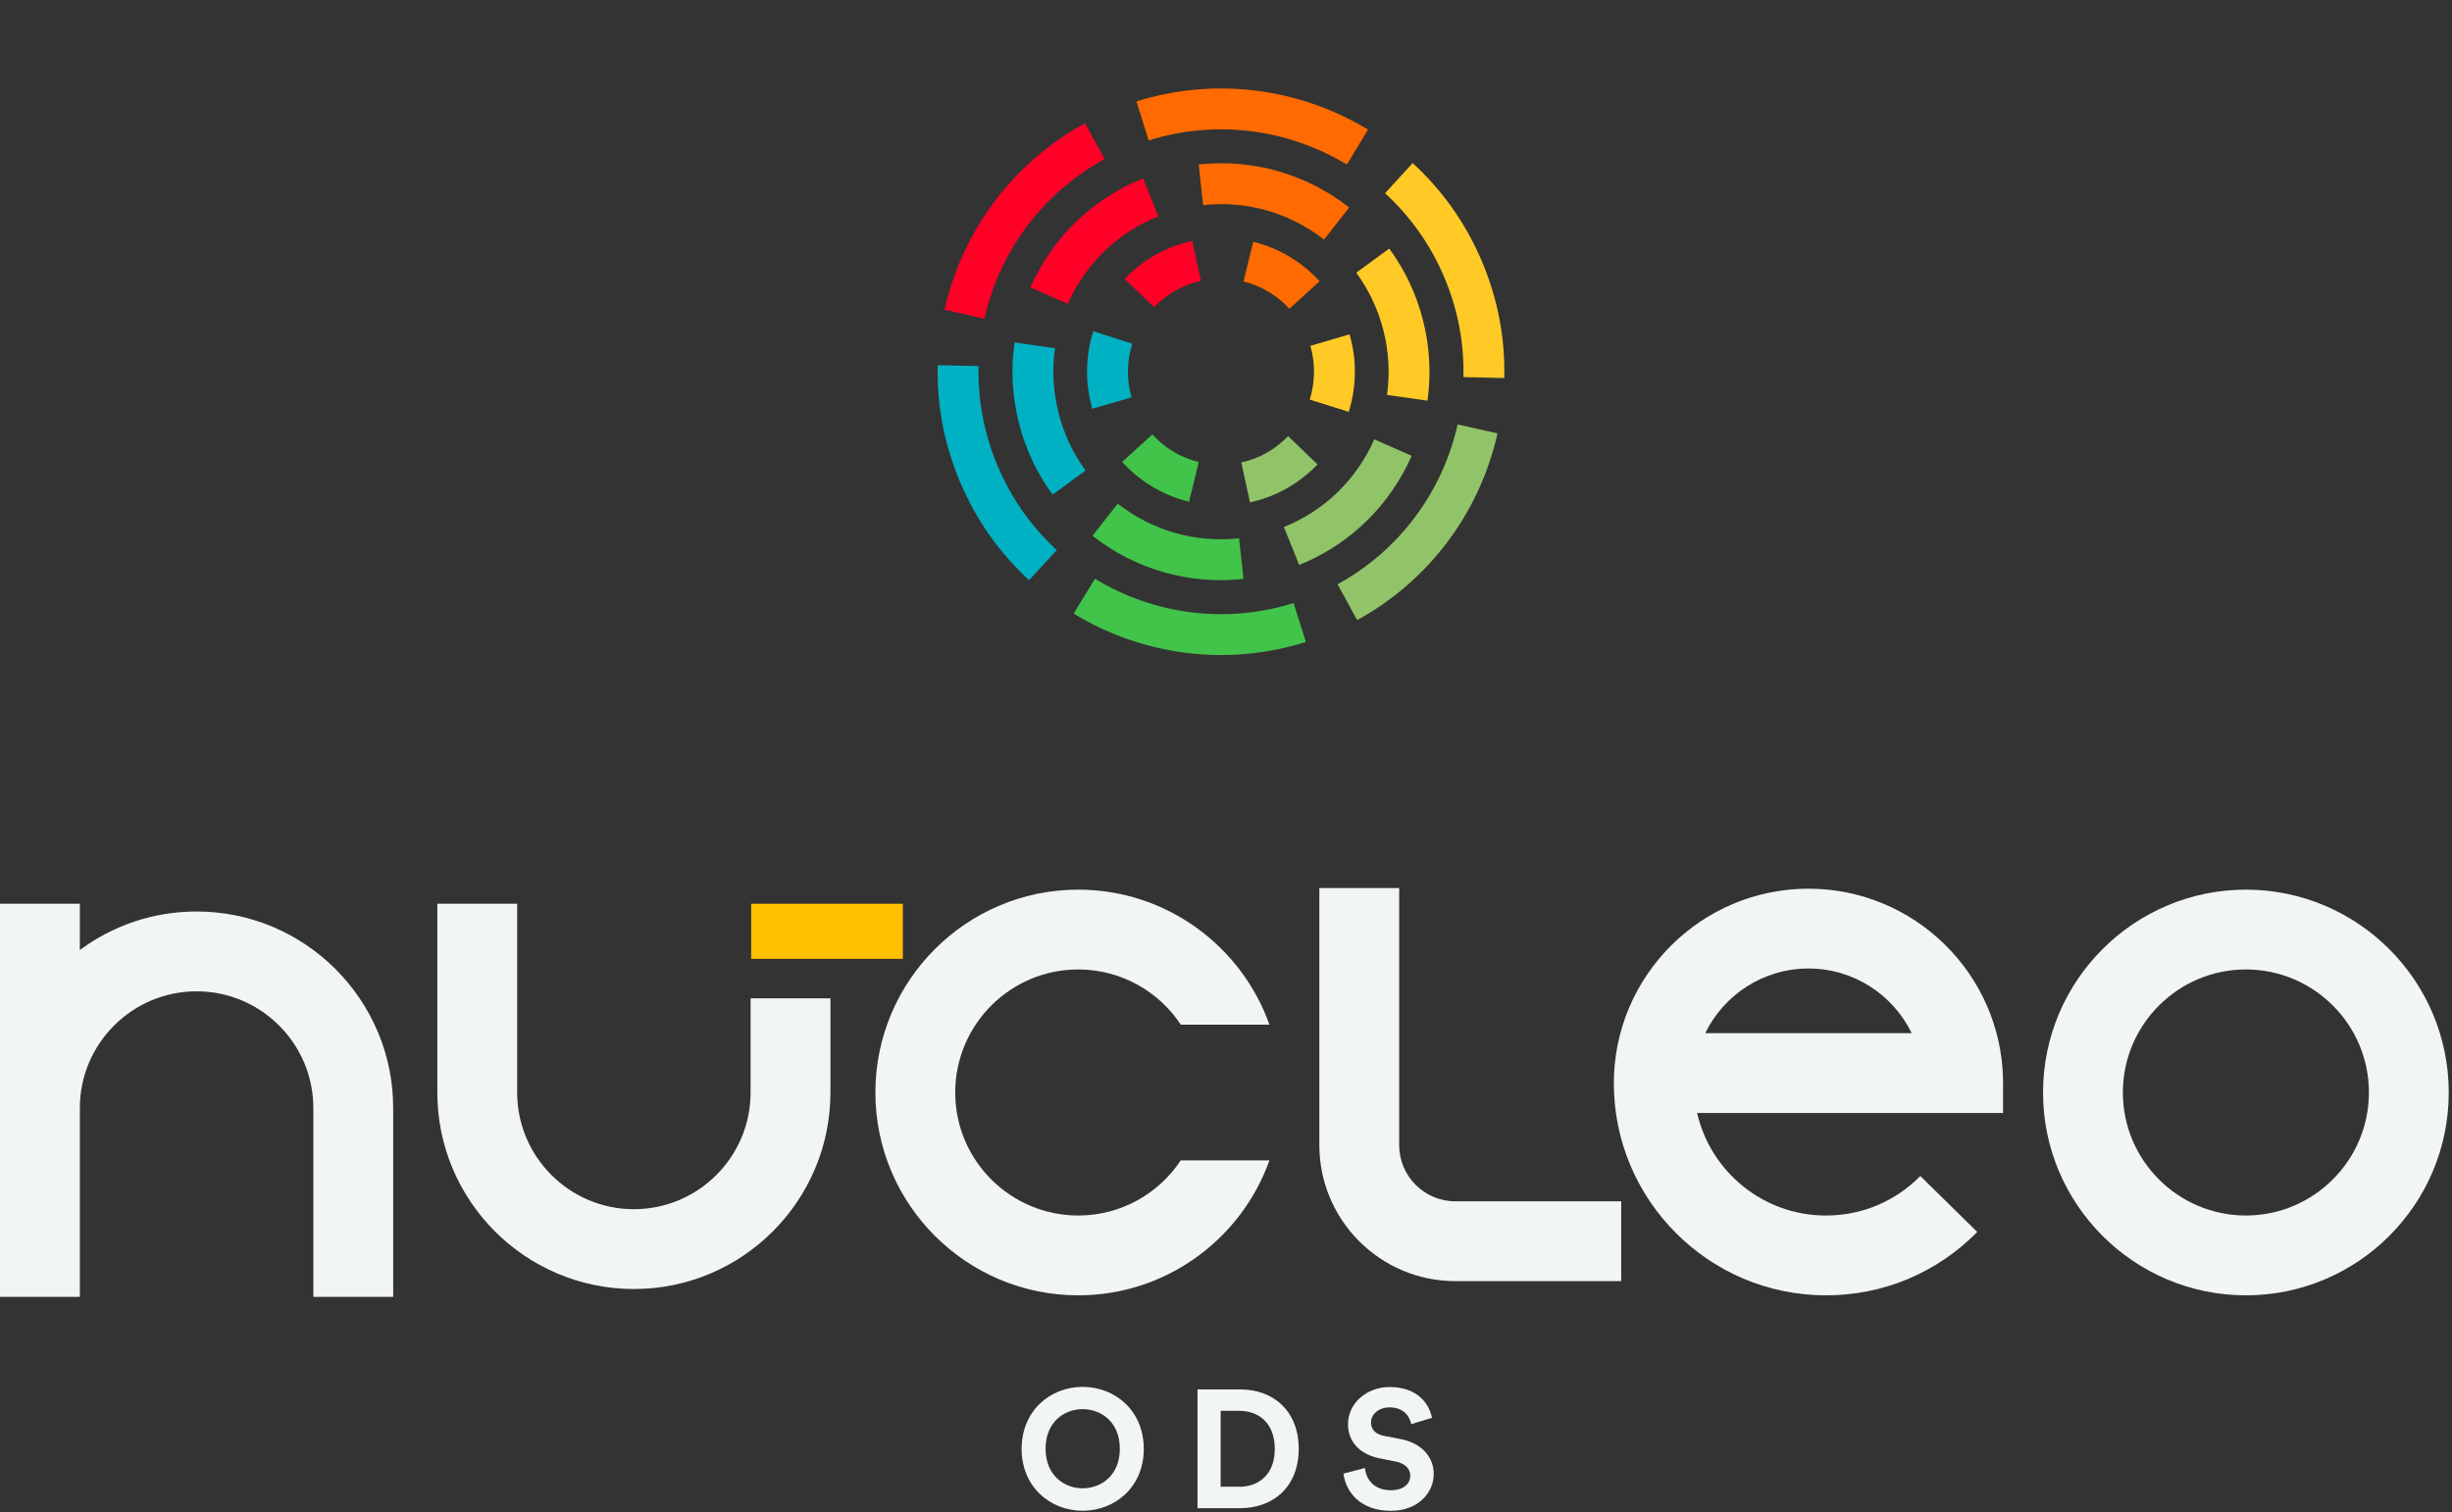 <svg width="402" height="248" viewBox="0 0 402 248" fill="none" xmlns="http://www.w3.org/2000/svg">
<rect x="0" y="0" width="402" height="248" fill="#333333" stroke="none"/>
<path d="M136.148 163.718V179.162C136.148 196.936 121.698 211.386 103.924 211.386C86.15 211.386 71.7 196.936 71.7 179.162V148.208H84.789V179.162C84.789 189.712 93.375 198.298 103.924 198.298C114.474 198.298 123.06 189.712 123.06 179.162V163.718H136.148Z" fill="#F2F5F5"/>
<path d="M64.462 181.715V212.669H51.373V181.715C51.373 171.152 42.787 162.566 32.237 162.566C21.675 162.566 13.089 171.152 13.089 181.715V212.669H0V148.208H13.089V155.799C18.442 151.82 25.078 149.477 32.237 149.477C50.012 149.477 64.462 163.94 64.462 181.715Z" fill="#F2F5F5"/>
<path d="M176.776 199.333C165.651 199.333 156.606 190.289 156.606 179.164C156.606 168.039 165.651 158.981 176.776 158.981C183.791 158.981 189.982 162.581 193.595 168.039H208.123C203.542 155.146 191.212 145.893 176.776 145.893C158.439 145.893 143.518 160.814 143.518 179.164C143.518 197.501 158.439 212.422 176.776 212.422C191.212 212.422 203.529 203.168 208.123 190.289H193.581C189.982 195.734 183.791 199.333 176.776 199.333Z" fill="#F2F5F5"/>
<path d="M368.209 212.422C349.872 212.422 334.951 197.501 334.951 179.164C334.951 160.827 349.872 145.893 368.209 145.893C386.546 145.893 401.467 160.814 401.467 179.164C401.467 197.514 386.56 212.422 368.209 212.422ZM368.209 158.981C357.084 158.981 348.04 168.039 348.04 179.164C348.04 190.289 357.097 199.333 368.209 199.333C379.322 199.333 388.379 190.276 388.379 179.164C388.392 168.039 379.335 158.981 368.209 158.981Z" fill="#F2F5F5"/>
<path d="M265.792 197.003V210.092H238.594C226.304 210.092 216.304 200.092 216.304 187.802V145.631H229.393V187.802C229.393 192.867 233.516 197.003 238.594 197.003H265.792Z" fill="#F2F5F5"/>
<path d="M148.02 148.208H123.152V157.239H148.02V148.208Z" fill="#FFC000"/>
<path d="M296.496 145.737C278.905 145.737 264.587 160.043 264.587 177.647C264.587 196.822 280.188 212.423 299.363 212.423C308.76 212.423 317.569 208.732 324.166 202.031L314.833 192.856C310.724 197.031 305.226 199.335 299.363 199.335C289.075 199.335 280.437 192.136 278.238 182.516H328.393V176.914C328.001 159.65 313.839 145.737 296.496 145.737ZM279.573 169.427C282.623 163.158 289.062 158.825 296.496 158.825C303.931 158.825 310.37 163.158 313.42 169.427H279.573Z" fill="#F2F5F5"/>
<path d="M328.406 177.646H328.392V177.097C328.405 177.28 328.406 177.463 328.406 177.646Z" fill="#F2F5F5"/>
<path d="M177.493 227.434C182.794 227.434 187.519 231.308 187.519 237.603C187.519 243.873 182.794 247.747 177.493 247.747C172.218 247.747 167.493 243.873 167.493 237.603C167.493 231.321 172.218 227.434 177.493 227.434ZM177.493 244.069C180.516 244.069 183.592 241.975 183.592 237.577C183.592 233.179 180.516 231.085 177.493 231.085C174.496 231.085 171.42 233.179 171.42 237.577C171.42 241.975 174.509 244.069 177.493 244.069Z" fill="#F2F5F5"/>
<path d="M196.328 247.341V227.852H203.304C208.854 227.852 212.924 231.451 212.924 237.603C212.924 243.754 208.828 247.328 203.278 247.328H196.328V247.341ZM203.147 243.82C206.341 243.82 208.998 241.844 208.998 237.603C208.998 233.362 206.354 231.36 203.173 231.36H200.124V243.807H203.147V243.82Z" fill="#F2F5F5"/>
<path d="M231.365 233.545C231.169 232.472 230.292 230.797 227.818 230.797C225.973 230.797 224.769 231.975 224.769 233.27C224.769 234.344 225.449 235.194 226.889 235.469L229.611 235.993C233.158 236.673 235.056 238.99 235.056 241.739C235.056 244.736 232.556 247.759 228.015 247.759C222.845 247.759 220.567 244.435 220.266 241.66L223.787 240.731C223.957 242.655 225.292 244.383 228.041 244.383C230.07 244.383 231.208 243.362 231.208 241.987C231.208 240.862 230.358 239.985 228.839 239.684L226.117 239.134C223.015 238.506 220.999 236.49 220.999 233.558C220.999 230.09 224.101 227.459 227.792 227.459C232.517 227.459 234.336 230.312 234.768 232.511L231.365 233.545Z" fill="#F2F5F5"/>
<path d="M172.567 81.115C169.973 77.571 168.109 73.587 167.024 69.272C165.941 64.95 165.706 60.542 166.33 56.166L172.963 57.106C172.464 60.617 172.652 64.166 173.526 67.641C174.398 71.112 175.896 74.317 177.973 77.157L172.567 81.115Z" fill="#00B1C4"/>
<path d="M203.878 94.931C194.995 95.916 186.2 93.409 179.115 87.867L183.242 82.588C188.941 87.046 196.005 89.063 203.137 88.268L203.878 94.931Z" fill="#42C34A"/>
<path d="M213.61 92.39C213.406 92.477 213.202 92.564 212.997 92.645L210.492 86.431C217.145 83.746 222.401 78.647 225.311 72.049L231.439 74.751C227.91 82.749 221.595 88.992 213.61 92.39Z" fill="#91C469"/>
<path d="M175.06 49.835L168.933 47.122C172.565 38.918 179.145 32.573 187.418 29.26L189.908 35.481C183.242 38.149 177.982 43.238 175.06 49.835Z" fill="#FF0027"/>
<path d="M217.074 39.297C211.405 34.872 204.366 32.861 197.251 33.631L196.529 26.972C205.382 26.01 214.143 28.515 221.196 34.021L217.074 39.297Z" fill="#FF6B00"/>
<path d="M234.031 65.705L227.397 64.765C227.891 61.279 227.699 57.748 226.831 54.276C225.957 50.8 224.455 47.586 222.357 44.721L227.763 40.764C230.377 44.327 232.248 48.33 233.329 52.647C234.408 56.959 234.644 61.356 234.031 65.705Z" fill="#FFCA26"/>
<path d="M168.715 95.143C163.846 90.663 160.053 85.276 157.442 79.141C154.829 73.001 153.578 66.521 153.732 59.881L160.428 60.034C160.303 65.715 161.368 71.259 163.606 76.518C165.842 81.772 169.085 86.378 173.252 90.21L168.715 95.143Z" fill="#00B1C4"/>
<path d="M214.097 105.276C201.355 109.299 187.479 107.604 176.026 100.628L179.51 94.905C189.314 100.875 201.183 102.327 212.079 98.888L214.097 105.276Z" fill="#42C34A"/>
<path d="M222.501 101.688L219.293 95.807C229.295 90.346 236.466 80.798 238.977 69.605L245.514 71.068C242.582 84.143 234.2 95.304 222.501 101.688Z" fill="#91C469"/>
<path d="M161.393 52.263L154.855 50.795C157.788 37.736 166.188 26.59 177.898 20.206L181.102 26.09C171.086 31.545 163.901 41.087 161.393 52.263Z" fill="#FF0027"/>
<path d="M220.812 26.985C211.02 21.055 199.178 19.614 188.322 23.03L186.313 16.638C199.006 12.643 212.843 14.326 224.286 21.251L220.812 26.985Z" fill="#FF6B00"/>
<path d="M246.624 61.994L239.927 61.837C240.057 56.181 238.991 50.648 236.755 45.394C234.515 40.131 231.259 35.519 227.075 31.688L231.604 26.748C236.498 31.235 240.304 36.626 242.919 42.771C245.532 48.912 246.777 55.377 246.624 61.994Z" fill="#FFCA26"/>
<path d="M185.513 65.173L179.077 67.027C178.488 64.971 178.196 62.838 178.224 60.692C178.25 58.503 178.598 56.361 179.253 54.318L185.631 56.37C185.177 57.778 184.938 59.257 184.919 60.778C184.904 62.268 185.102 63.747 185.513 65.173Z" fill="#00B1C4"/>
<path d="M194.947 82.278C190.713 81.252 186.918 78.991 183.97 75.749L188.929 71.242C190.973 73.491 193.599 75.056 196.527 75.765L194.947 82.278Z" fill="#42C34A"/>
<path d="M208.8 81.154C207.563 81.681 206.27 82.091 204.938 82.383L203.509 75.84C206.425 75.204 209.077 73.711 211.181 71.522L216.013 76.164C213.943 78.316 211.494 80.008 208.8 81.154Z" fill="#91C469"/>
<path d="M189.211 50.371L184.379 45.729C187.398 42.585 191.234 40.438 195.465 39.511L196.891 46.061C193.961 46.703 191.307 48.191 189.211 50.371Z" fill="#FF0027"/>
<path d="M211.394 50.636C209.374 48.416 206.774 46.873 203.872 46.16L205.465 39.652C209.661 40.683 213.424 42.918 216.344 46.122L211.394 50.636Z" fill="#FF6B00"/>
<path d="M221.122 67.538L214.73 65.532C215.174 64.116 215.408 62.639 215.428 61.146C215.448 59.626 215.246 58.138 214.827 56.72L221.251 54.826C221.859 56.886 222.154 59.04 222.126 61.225C222.1 63.375 221.76 65.497 221.122 67.538Z" fill="#FFCA26"/>
</svg>
